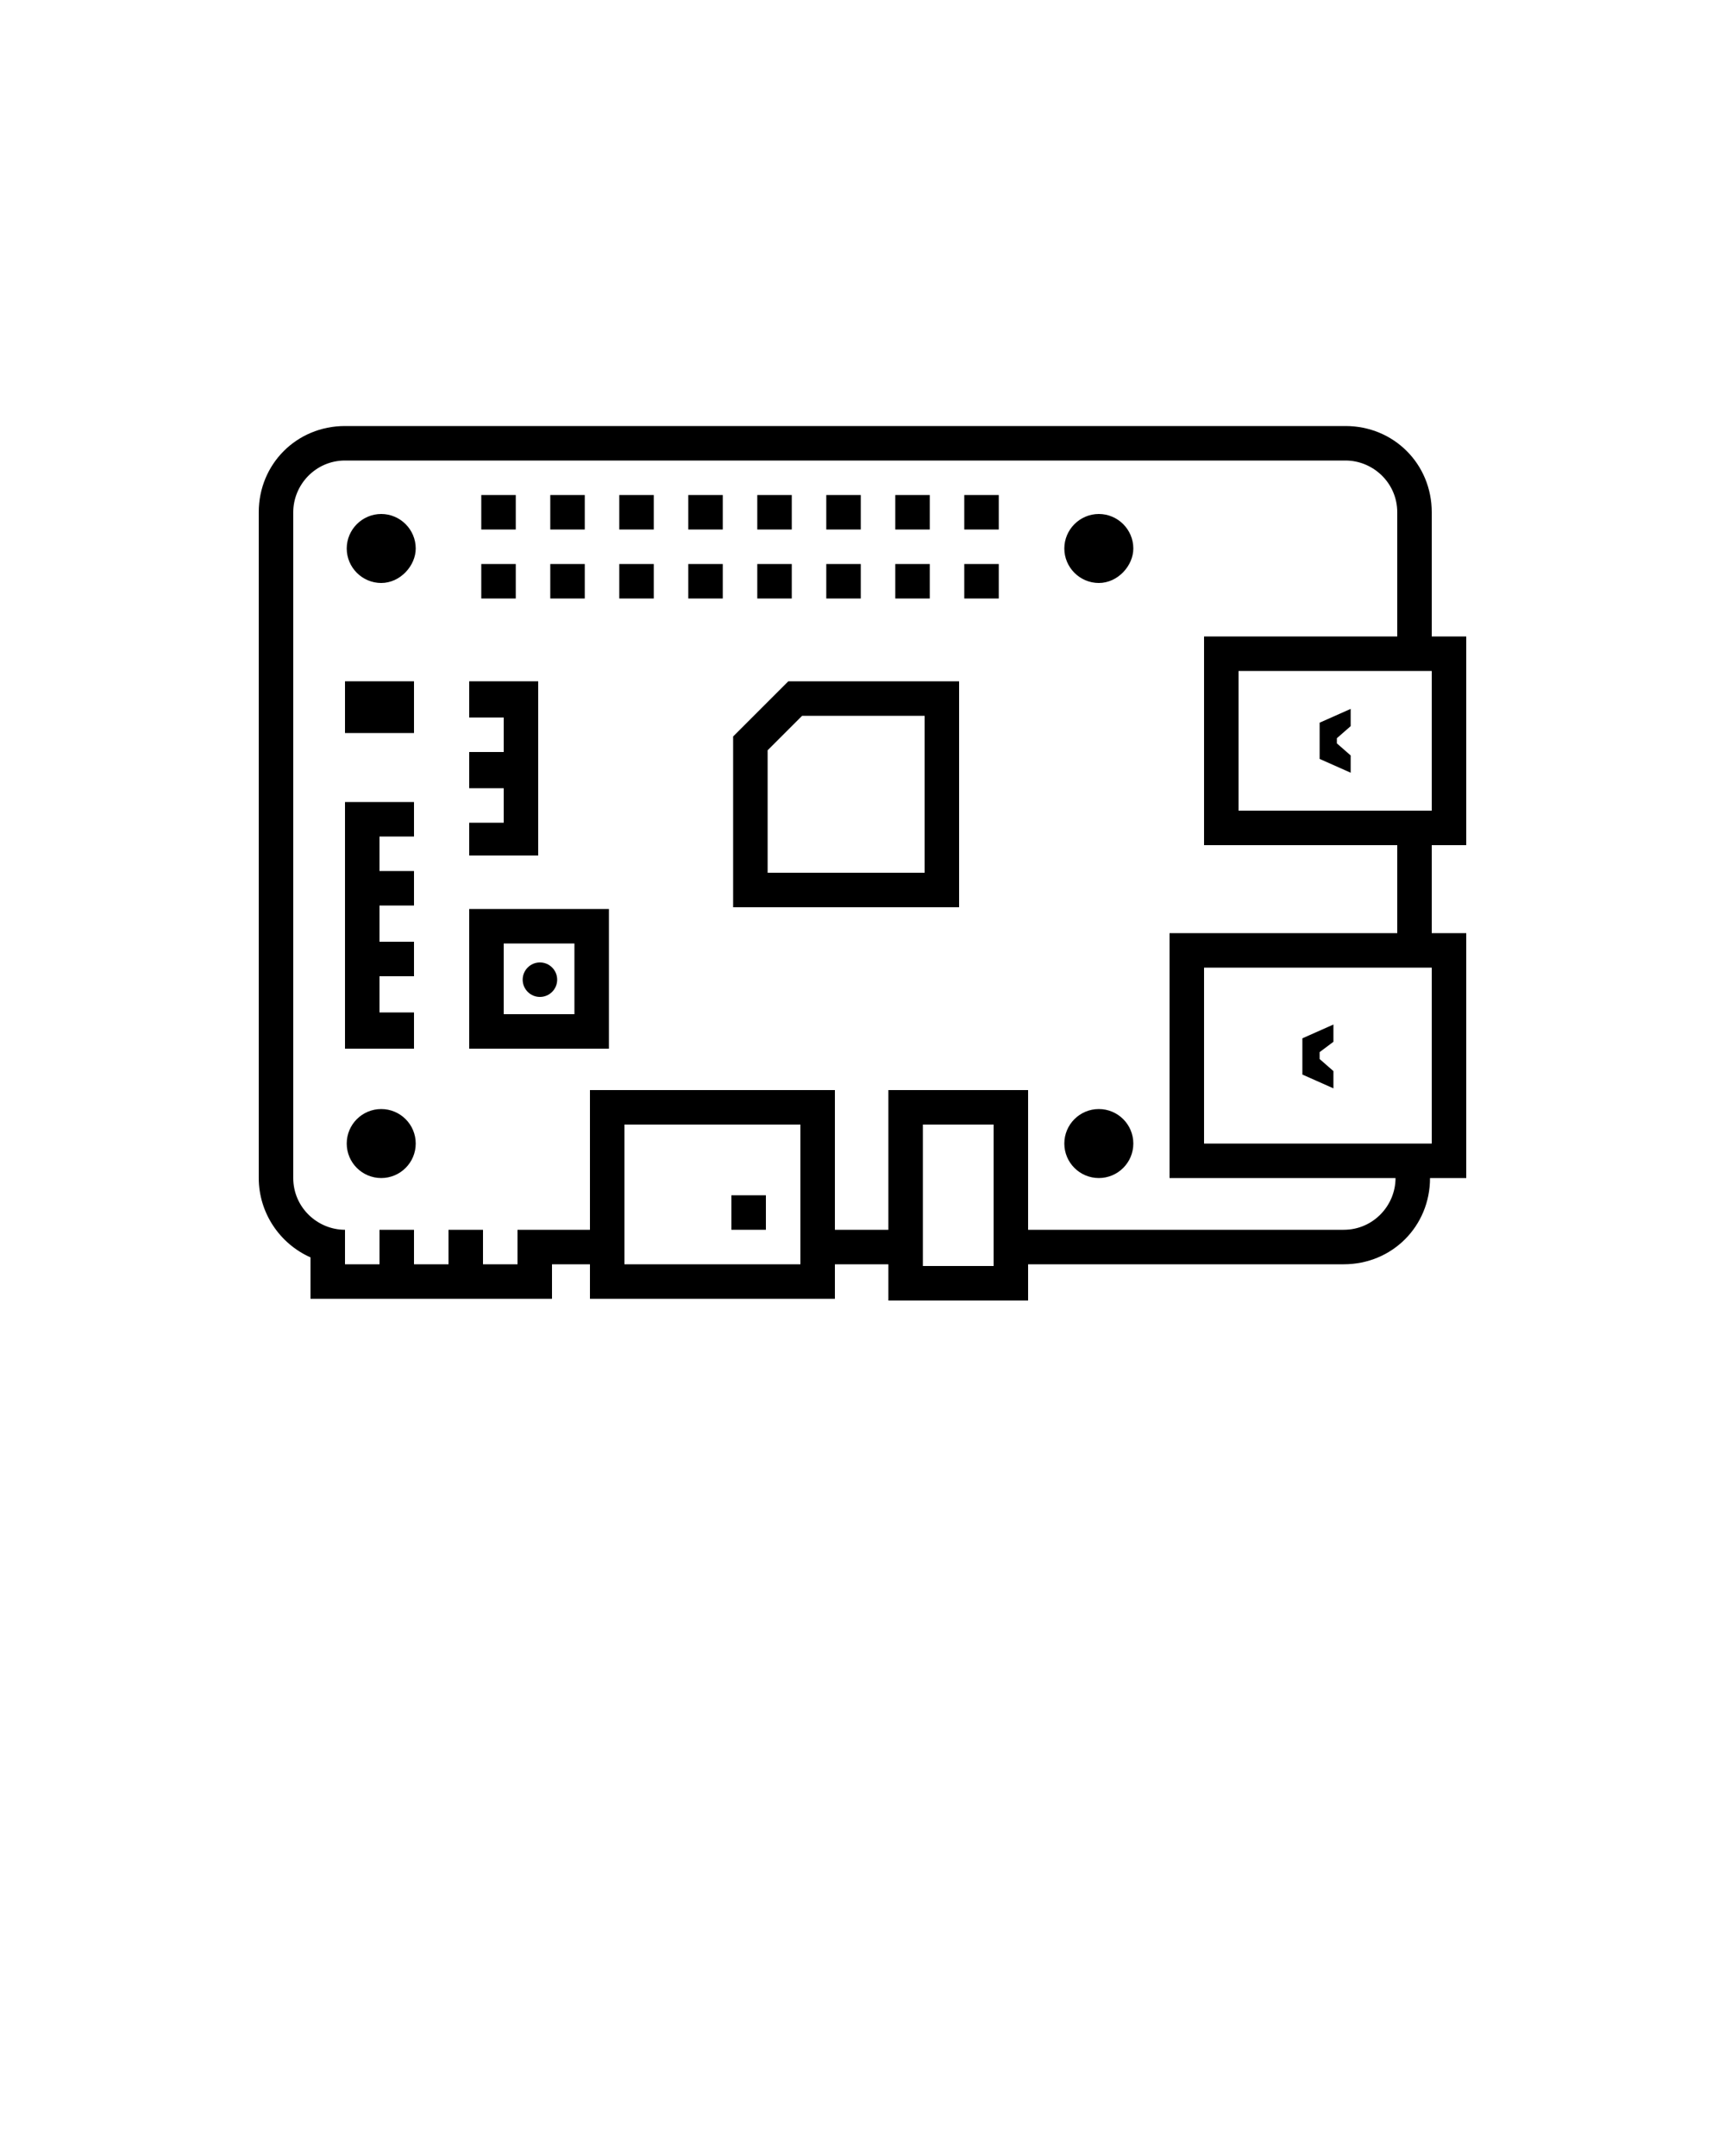 <svg xmlns="http://www.w3.org/2000/svg" xmlns:xlink="http://www.w3.org/1999/xlink" version="1.1" x="0px" y="0px" viewBox="0 0 100 125" style="enable-background:new 0 0 100 100;" xml:space="preserve"><g><path d="M83,36.9v-7.2c0-2.8-2.2-5-5-5H20c-2.8,0-5,2.2-5,5v38.6c0,2,1.2,3.8,3,4.6v0.4v2h2h2h2h2h2h2h2v-2h2.2v2h2h10.2h2v-2h3.1   v0.1v2h2h4.1h2v-2v-0.1h18.3c2.8,0,5-2.2,5-5H83h2v-2V56.1v-2h-2V49h2v-2v-8.1v-2H83z M36.2,73.3v-2v-6.1h10.2v6.1v2H36.2z    M57.6,73.4h-4.1v-0.1v-2v-6.1h4.1v6.1V73.4L57.6,73.4z M83,66.3L83,66.3h-2.1H69.8V56.1H81h2V66.3z M81,54.1H69.8h-2v2v10.2v2h2   h11.1c0,1.6-1.3,3-3,3H59.6v-6.1v-2h-2h-4.1h-2v2v6.1h-3.1v-6.1v-2h-2H36.2h-2v2v6.1H30v2h-2v-2h-2v2h-2v-2h-2v2h-2v-2   c-1.6,0-3-1.3-3-3V29.7c0-1.6,1.3-3,3-3h58c1.6,0,3,1.3,3,3v7.2h-9.2h-2v2V47v2h2H81V54.1z M83,47h-2h-9.2v-8.1H81h2V47z"/><circle cx="31.3" cy="56.8" r="1"/><rect x="20" y="39.5" width="4" height="3"/><polygon points="24,58.7 22,58.7 22,56.6 24,56.6 24,54.6 22,54.6 22,52.5 24,52.5 24,50.5 22,50.5 22,48.5 24,48.5 24,46.5    20,46.5 20,60.8 24,60.8  "/><circle cx="22.1" cy="66.3" r="2"/><path d="M22.1,29.8c-1.1,0-2,0.9-2,2c0,1.1,0.9,2,2,2s2-1,2-2C24.1,30.7,23.2,29.8,22.1,29.8z"/><rect x="47.9" y="28.7" width="2" height="2"/><rect x="47.9" y="32.7" width="2" height="2"/><rect x="43.9" y="28.7" width="2" height="2"/><rect x="27.9" y="28.7" width="2" height="2"/><rect x="27.9" y="32.7" width="2" height="2"/><polygon points="31.2,39.5 27.2,39.5 27.2,41.6 29.2,41.6 29.2,43.6 27.2,43.6 27.2,45.7 29.2,45.7 29.2,47.7 27.2,47.7 27.2,49.6    31.2,49.6  "/><path d="M27.2,60.8h8.1v-8.1h-8.1C27.2,52.7,27.2,60.8,27.2,60.8z M29.2,54.7h4.1v4.1h-4.1C29.2,58.8,29.2,54.7,29.2,54.7z"/><rect x="31.9" y="32.7" width="2" height="2"/><rect x="31.9" y="28.7" width="2" height="2"/><rect x="35.9" y="32.7" width="2" height="2"/><rect x="35.9" y="28.7" width="2" height="2"/><rect x="39.9" y="32.7" width="2" height="2"/><rect x="39.9" y="28.7" width="2" height="2"/><rect x="43.9" y="32.7" width="2" height="2"/><rect x="42.4" y="69.3" width="2" height="2"/><path d="M46.5,39.5h-0.8l-0.6,0.6l-2,2l-0.6,0.6v0.8v7.1v2h2h9.1h2v-2v-9.1v-2h-2C53.6,39.5,46.5,39.5,46.5,39.5z M53.6,50.6h-9.1   v-7.1l2-2h7.1V50.6z"/><rect x="51.9" y="32.7" width="2" height="2"/><rect x="51.9" y="28.7" width="2" height="2"/><rect x="55.9" y="32.7" width="2" height="2"/><rect x="55.9" y="28.7" width="2" height="2"/><circle cx="63.7" cy="66.3" r="2"/><path d="M63.7,29.8c-1.1,0-2,0.9-2,2c0,1.1,0.9,2,2,2c1.1,0,2-1,2-2C65.7,30.7,64.8,29.8,63.7,29.8z"/><polygon points="76.5,44 78.3,44.8 78.3,43.8 77.5,43.1 77.5,42.8 78.3,42.1 78.3,41.1 76.5,41.9  "/><polygon points="75.5,62.3 77.3,63.1 77.3,62.1 76.5,61.4 76.5,61 77.3,60.4 77.3,59.4 75.5,60.2  "/></g></svg>
